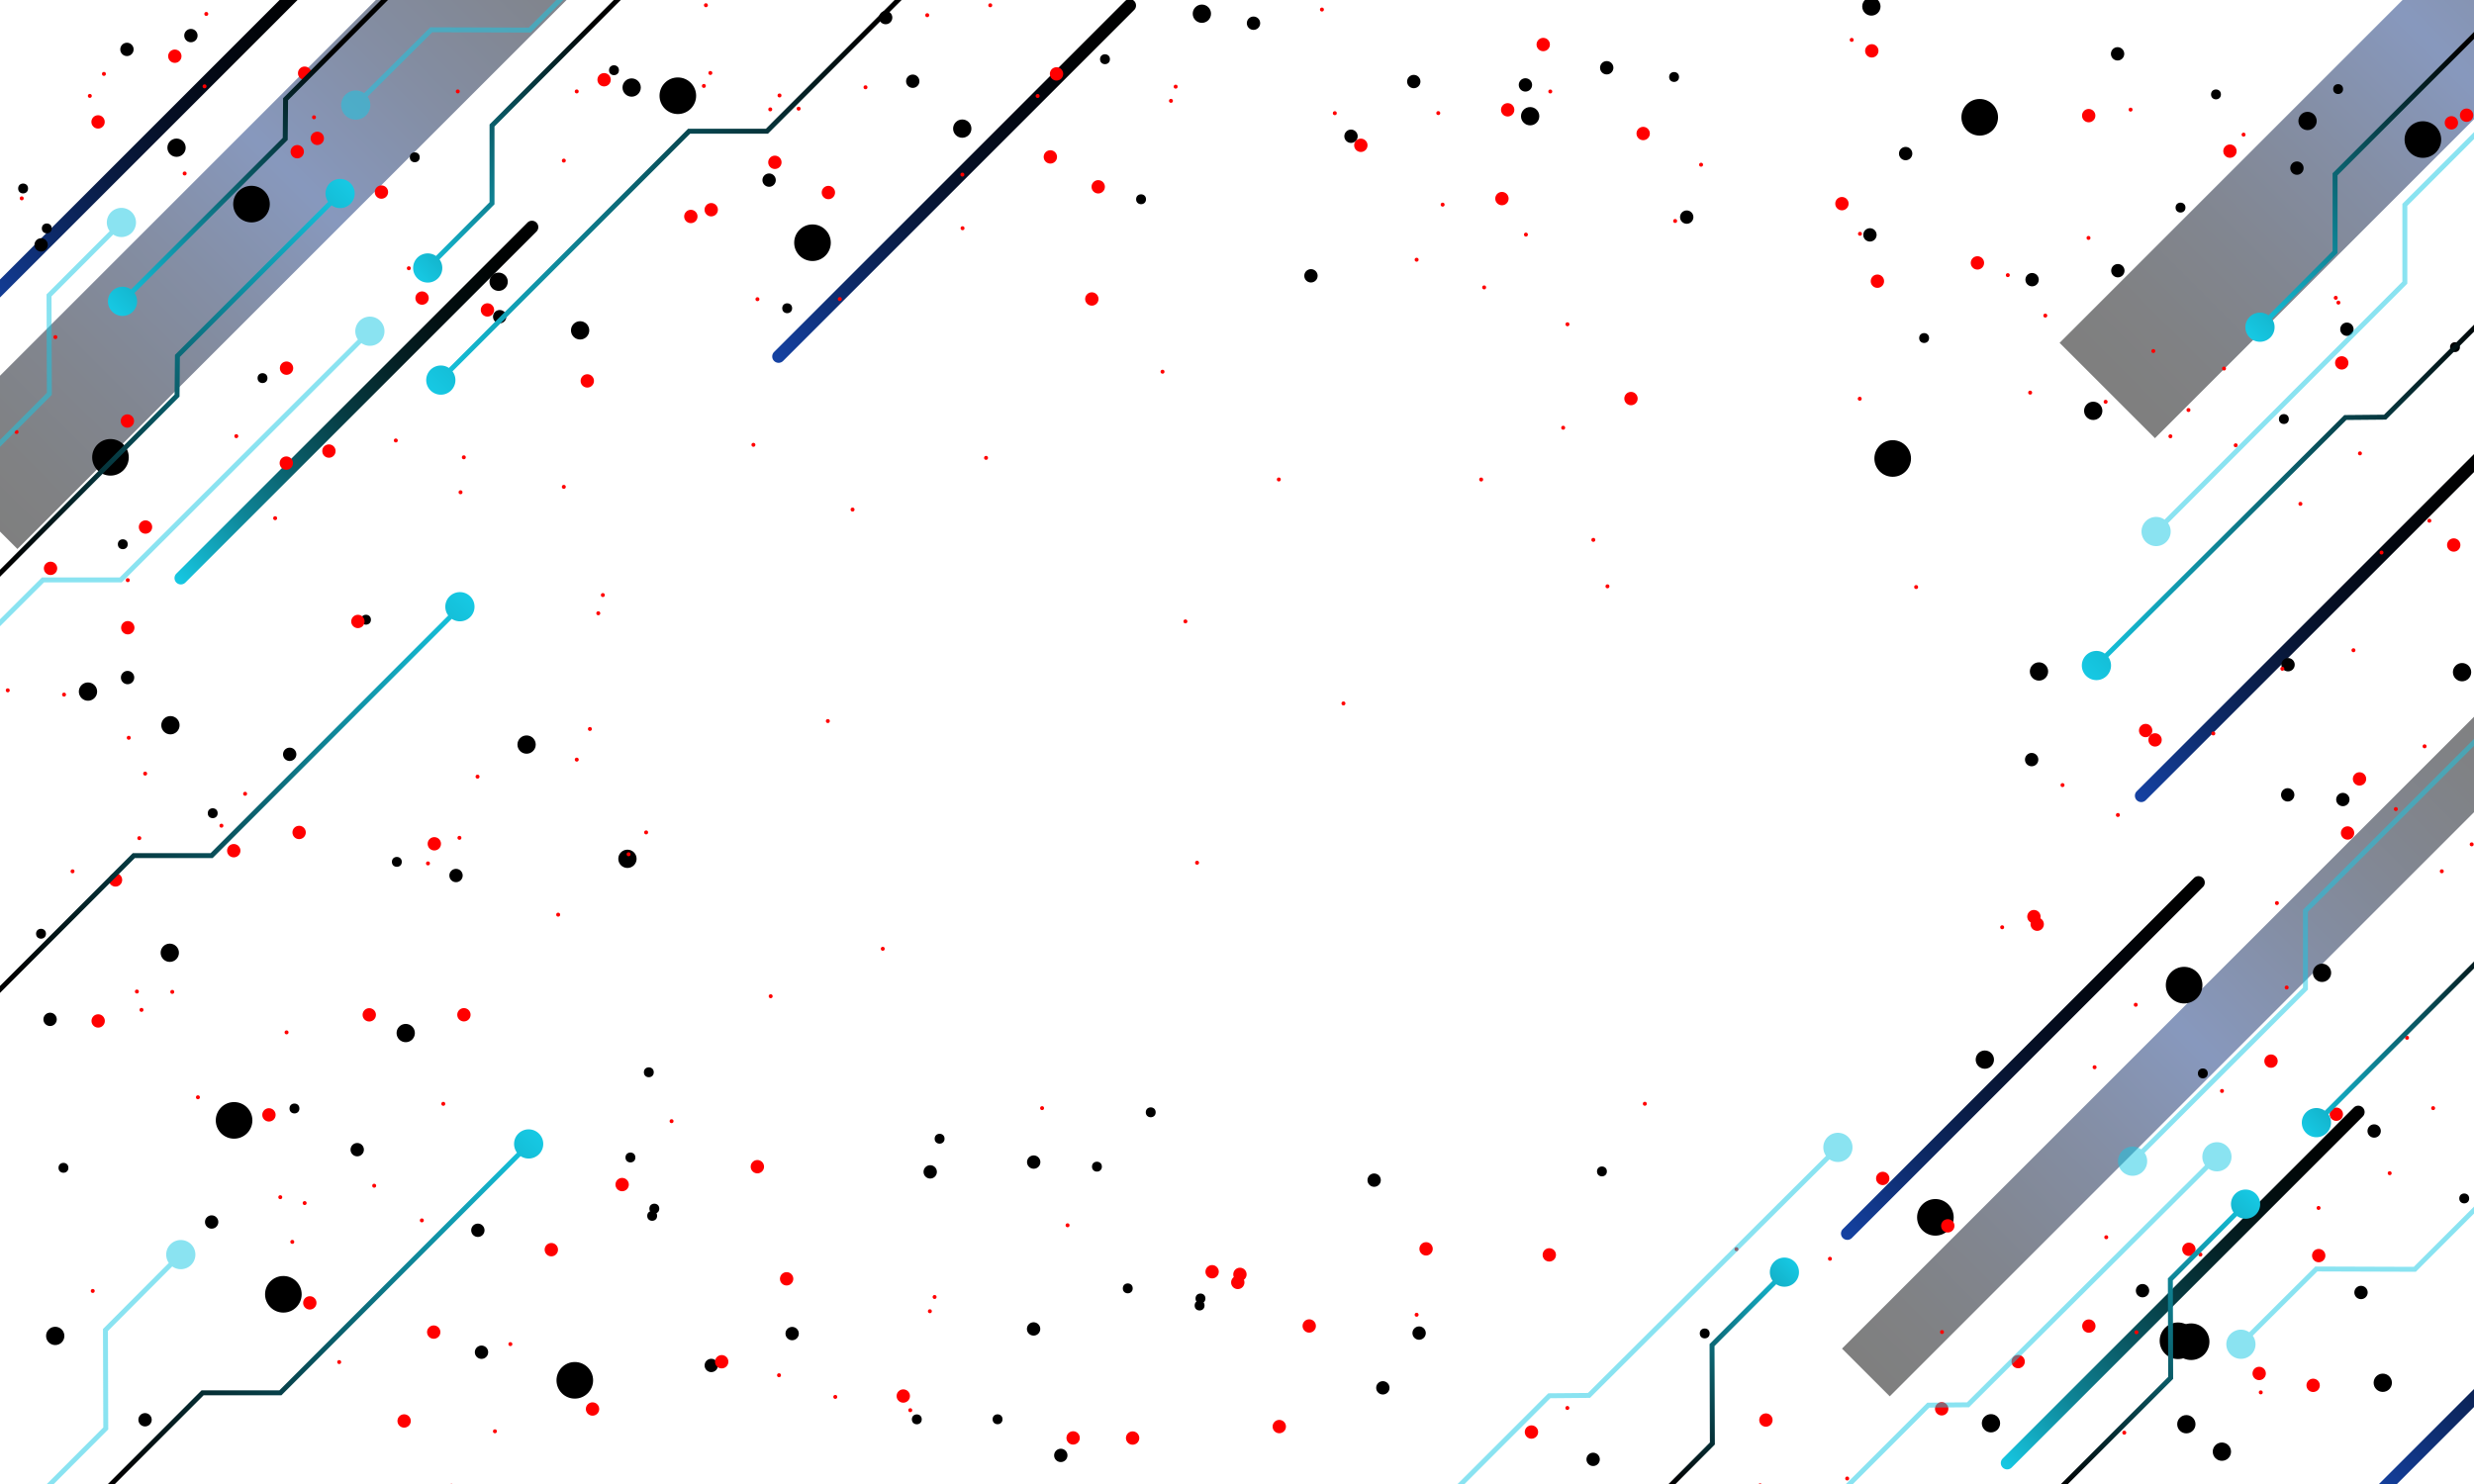 <svg xmlns="http://www.w3.org/2000/svg" xmlns:xlink="http://www.w3.org/1999/xlink" viewBox="0 0 5000 3000"><defs><style>.cls-1{fill:none;}.cls-2{isolation:isolate;}.cls-3{clip-path:url(#clip-path);}.cls-10,.cls-12,.cls-13,.cls-14,.cls-15,.cls-16,.cls-17,.cls-18,.cls-20,.cls-21,.cls-22,.cls-23,.cls-24,.cls-25,.cls-26,.cls-27,.cls-28,.cls-4,.cls-5,.cls-6,.cls-7,.cls-8,.cls-9{mix-blend-mode:screen;}.cls-4{fill:url(#linear-gradient);}.cls-5{fill:url(#linear-gradient-2);}.cls-6{fill:url(#linear-gradient-3);}.cls-7{fill:url(#linear-gradient-4);}.cls-8{fill:url(#linear-gradient-5);}.cls-9{fill:url(#linear-gradient-6);}.cls-10{fill:url(#linear-gradient-7);}.cls-11,.cls-19{opacity:0.5;}.cls-12{fill:url(#linear-gradient-8);}.cls-13{fill:url(#linear-gradient-9);}.cls-14{fill:url(#linear-gradient-10);}.cls-16{fill:red;}.cls-17{fill:url(#linear-gradient-11);}.cls-18{fill:url(#linear-gradient-12);}.cls-19{fill:#16c9e4;}.cls-20{fill:url(#linear-gradient-13);}.cls-21{fill:url(#linear-gradient-14);}.cls-22{fill:url(#linear-gradient-15);}.cls-23{fill:url(#linear-gradient-16);}.cls-24{fill:url(#linear-gradient-17);}.cls-25{fill:url(#linear-gradient-18);}.cls-26{fill:url(#linear-gradient-19);}.cls-27{fill:url(#linear-gradient-20);}.cls-28{fill:url(#linear-gradient-21);}</style><clipPath id="clip-path"><rect class="cls-1" width="5000" height="3000"/></clipPath><linearGradient id="linear-gradient" x1="-1128.37" y1="-1066.84" x2="-99.25" y2="-1066.84" gradientTransform="translate(1908.7 1134.2) rotate(-45)" gradientUnits="userSpaceOnUse"><stop offset="0" stop-color="#16c9e4"/><stop offset="0.06" stop-color="#14b3cb"/><stop offset="0.19" stop-color="#0e8496"/><stop offset="0.33" stop-color="#0a5c68"/><stop offset="0.47" stop-color="#063b42"/><stop offset="0.61" stop-color="#042125"/><stop offset="0.74" stop-color="#020f11"/><stop offset="0.87" stop-color="#000404"/><stop offset="1"/></linearGradient><linearGradient id="linear-gradient-2" x1="-1023.01" y1="-1739.31" x2="6.11" y2="-1739.31" gradientTransform="translate(1908.7 1134.2) rotate(-45)" gradientUnits="userSpaceOnUse"><stop offset="0" stop-color="#1542a3"/><stop offset="0.05" stop-color="#133c95"/><stop offset="0.21" stop-color="#0d2a68"/><stop offset="0.37" stop-color="#091b42"/><stop offset="0.53" stop-color="#050f25"/><stop offset="0.69" stop-color="#020711"/><stop offset="0.85" stop-color="#010204"/><stop offset="1"/></linearGradient><linearGradient id="linear-gradient-3" x1="42.61" y1="-529.44" x2="1071.73" y2="-529.44" xlink:href="#linear-gradient-2"/><linearGradient id="linear-gradient-4" x1="1362.08" y1="2045.87" x2="2391.2" y2="2045.87" xlink:href="#linear-gradient-2"/><linearGradient id="linear-gradient-5" x1="216.56" y1="2808.14" x2="1245.68" y2="2808.14" xlink:href="#linear-gradient"/><linearGradient id="linear-gradient-6" x1="704.47" y1="3382.32" x2="1733.59" y2="3382.32" xlink:href="#linear-gradient-2"/><linearGradient id="linear-gradient-7" x1="316.26" y1="2251.64" x2="1345.38" y2="2251.64" xlink:href="#linear-gradient-2"/><linearGradient id="linear-gradient-8" x1="166.06" y1="-6704.77" x2="4470.57" y2="-6704.77" gradientTransform="translate(-399.95 3371.83) scale(0.43 0.45)" gradientUnits="userSpaceOnUse"><stop offset="0"/><stop offset="0.07" stop-color="#010409"/><stop offset="0.19" stop-color="#040d21"/><stop offset="0.34" stop-color="#091d49"/><stop offset="0.5" stop-color="#10327c"/><stop offset="0.66" stop-color="#091d49"/><stop offset="0.81" stop-color="#040d21"/><stop offset="0.93" stop-color="#010409"/><stop offset="1"/></linearGradient><linearGradient id="linear-gradient-9" x1="7719.25" y1="-244.2" x2="12023.76" y2="-244.2" gradientTransform="translate(706.95 251.52) scale(0.43 0.45)" xlink:href="#linear-gradient-8"/><linearGradient id="linear-gradient-10" x1="3608.54" y1="1967.66" x2="7913.06" y2="1967.66" gradientTransform="translate(1967.73 1685.54) scale(0.43 0.22)" xlink:href="#linear-gradient-8"/><linearGradient id="linear-gradient-11" x1="-172.6" y1="1274.26" x2="719.79" y2="381.87" gradientUnits="userSpaceOnUse"><stop offset="0.18"/><stop offset="1" stop-color="#16c9e4"/></linearGradient><linearGradient id="linear-gradient-12" x1="3249.6" y1="3011.89" x2="3668.94" y2="2592.55" gradientUnits="userSpaceOnUse"><stop offset="0.17"/><stop offset="1" stop-color="#16c9e4"/></linearGradient><linearGradient id="linear-gradient-13" x1="4629.81" y1="2259.53" x2="5453" y2="1436.34" gradientUnits="userSpaceOnUse"><stop offset="0" stop-color="#16c9e4"/><stop offset="0.48"/></linearGradient><linearGradient id="linear-gradient-14" x1="4515.95" y1="651.67" x2="5096.01" y2="71.61" gradientUnits="userSpaceOnUse"><stop offset="0" stop-color="#16c9e4"/><stop offset="0.87"/></linearGradient><linearGradient id="linear-gradient-15" x1="3999.64" y1="3055.54" x2="4600.49" y2="2454.69" xlink:href="#linear-gradient-12"/><linearGradient id="linear-gradient-16" x1="215.18" y1="618.43" x2="1107.56" y2="-273.95" gradientUnits="userSpaceOnUse"><stop offset="0" stop-color="#16c9e4"/><stop offset="0.54"/></linearGradient><linearGradient id="linear-gradient-17" x1="812.56" y1="531.62" x2="1310.19" y2="34" xlink:href="#linear-gradient-14"/><linearGradient id="linear-gradient-18" x1="128.31" y1="3192.05" x2="1059" y2="2261.35" xlink:href="#linear-gradient-12"/><linearGradient id="linear-gradient-19" x1="-10.69" y1="2106.05" x2="920" y2="1175.35" gradientUnits="userSpaceOnUse"><stop offset="0.09"/><stop offset="1" stop-color="#16c9e4"/></linearGradient><linearGradient id="linear-gradient-20" x1="900.37" y1="819.58" x2="1831.07" y2="-111.12" xlink:href="#linear-gradient-14"/><linearGradient id="linear-gradient-21" x1="4227.7" y1="1377.9" x2="5119.96" y2="485.63" xlink:href="#linear-gradient-14"/></defs><g class="cls-2"><g id="Layer_2" data-name="Layer 2"><g id="Layer_1-2" data-name="Layer 1"><g class="cls-3"><path class="cls-4" d="M1084.15,468.19,374.63,1177.71a12.84,12.84,0,0,1-18.17,0h0a12.84,12.84,0,0,1,0-18.17L1066,450a12.84,12.84,0,0,1,18.17,0h0A12.84,12.84,0,0,1,1084.15,468.19Z"/><path class="cls-5" d="M683.15-81.81-26.37,627.71a12.84,12.84,0,0,1-18.17,0h0a12.84,12.84,0,0,1,0-18.17L665-100a12.84,12.84,0,0,1,18.17,0h0A12.84,12.84,0,0,1,683.15-81.81Z"/><path class="cls-6" d="M2292.15,20.19,1582.63,729.71a12.84,12.84,0,0,1-18.17,0h0a12.84,12.84,0,0,1,0-18.17L2274,2a12.84,12.84,0,0,1,18.17,0h0A12.84,12.84,0,0,1,2292.15,20.19Z"/><path class="cls-7" d="M5046.15,908.19l-709.52,709.52a12.84,12.84,0,0,1-18.17,0h0a12.84,12.84,0,0,1,0-18.17L5028,890a12.84,12.84,0,0,1,18.17,0h0A12.84,12.84,0,0,1,5046.15,908.19Z"/><path class="cls-8" d="M4775.15,2257.19l-709.52,709.52a12.84,12.84,0,0,1-18.17,0h0a12.84,12.84,0,0,1,0-18.17L4757,2239a12.84,12.84,0,0,1,18.17,0h0A12.84,12.84,0,0,1,4775.15,2257.19Z"/><path class="cls-9" d="M5526.15,2318.19l-709.52,709.52a12.84,12.84,0,0,1-18.17,0h0a12.84,12.84,0,0,1,0-18.17L5508,2300a12.84,12.84,0,0,1,18.17,0h0A12.84,12.84,0,0,1,5526.15,2318.19Z"/><path class="cls-10" d="M4452.15,1793.19l-709.52,709.52a12.84,12.84,0,0,1-18.17,0h0a12.84,12.84,0,0,1,0-18.17L4434,1775a12.84,12.84,0,0,1,18.17,0h0A12.84,12.84,0,0,1,4452.15,1793.19Z"/><g class="cls-11"><rect class="cls-12" x="-329.31" y="229.78" width="1831.12" height="272.53" transform="translate(-87.12 521.75) rotate(-45)"/><rect class="cls-13" x="3990.69" y="5.78" width="1831.12" height="272.53" transform="translate(1336.57 3510.84) rotate(-45)"/><rect class="cls-14" x="3502.79" y="2058.91" width="1831.12" height="136.47" transform="translate(-210.02 3747.27) rotate(-45)"/></g><circle class="cls-15" cx="508.3" cy="412.59" r="37"/><circle class="cls-15" cx="223.27" cy="924.52" r="37"/><circle class="cls-15" cx="1642.06" cy="490.69" r="37"/><circle class="cls-15" cx="1369.91" cy="193.56" r="37"/><circle class="cls-15" cx="4001.06" cy="237.12" r="37"/><circle class="cls-15" cx="3825.17" cy="926.85" r="37"/><circle class="cls-15" cx="4896.68" cy="282.11" r="37"/><circle class="cls-15" cx="4414.13" cy="1991.53" r="37"/><circle class="cls-15" cx="3911.45" cy="2460.94" r="37"/><circle class="cls-15" cx="4428.32" cy="2712.34" r="37"/><circle class="cls-15" cx="4401.73" cy="2710.46" r="37"/><circle class="cls-15" cx="572.68" cy="2616.5" r="37"/><circle class="cls-15" cx="473.07" cy="2264.91" r="37"/><circle class="cls-15" cx="1161.68" cy="2790.39" r="37"/><circle class="cls-15" cx="356.77" cy="298.6" r="18.5"/><circle class="cls-15" cx="1276.59" cy="176.95" r="18.5"/><circle class="cls-15" cx="1007.77" cy="569.57" r="18.5"/><circle class="cls-15" cx="177.82" cy="1398.09" r="18.5"/><circle class="cls-15" cx="344.44" cy="1466.06" r="18.5"/><circle class="cls-15" cx="1172.43" cy="667.85" r="18.5"/><circle class="cls-15" cx="1944.74" cy="260.01" r="18.5"/><circle class="cls-15" cx="2429.01" cy="27.71" r="18.5"/><circle class="cls-15" cx="3092.46" cy="234.92" r="18.5"/><circle class="cls-15" cx="3782.09" cy="13.11" r="18.5" transform="translate(282.88 1448.34) rotate(-22.5)"/><circle class="cls-15" cx="4663.61" cy="244.55" r="18.5"/><circle class="cls-15" cx="4230.45" cy="830.52" r="18.5"/><circle class="cls-15" cx="4120.83" cy="1357.42" r="18.5"/><circle class="cls-15" cx="4975.86" cy="1358.83" r="18.5"/><circle class="cls-15" cx="4692.82" cy="1966.64" r="18.5"/><circle class="cls-15" cx="4011.4" cy="2142.11" r="18.5"/><circle class="cls-15" cx="4023.8" cy="2877.23" r="18.5"/><circle class="cls-15" cx="4418.65" cy="2879.15" r="18.5"/><circle class="cls-15" cx="4490.49" cy="2934.63" r="18.5"/><circle class="cls-15" cx="4815.63" cy="2795.35" r="18.5"/><circle class="cls-15" cx="111.61" cy="2700.64" r="18.5"/><circle class="cls-15" cx="343.14" cy="1926.06" r="18.5"/><circle class="cls-15" cx="819.98" cy="2088.39" r="18.5"/><circle class="cls-15" cx="1268.07" cy="1736.13" r="18.5"/><circle class="cls-15" cx="1064.24" cy="1505.2" r="18.5"/><circle class="cls-15" cx="838.23" cy="318" r="10"/><circle class="cls-15" cx="530.54" cy="764.37" r="10"/><circle class="cls-15" cx="739.65" cy="1252.78" r="10"/><circle class="cls-15" cx="1590.91" cy="623.14" r="10"/><circle class="cls-15" cx="1240.86" cy="141.94" r="10"/><circle class="cls-15" cx="2233.19" cy="119.71" r="10"/><circle class="cls-15" cx="2306.09" cy="402.82" r="10"/><circle class="cls-15" cx="3383.35" cy="155.63" r="10"/><circle class="cls-15" cx="4478.53" cy="190.86" r="10"/><circle class="cls-15" cx="3888.69" cy="683.36" r="10"/><circle class="cls-15" cx="4615.75" cy="847.13" r="10"/><circle class="cls-15" cx="4406.87" cy="419.65" r="10"/><circle class="cls-15" cx="4725.38" cy="180.08" r="10"/><circle class="cls-15" cx="4961.57" cy="701.77" r="10"/><circle class="cls-15" cx="4451.98" cy="2169.97" r="10"/><circle class="cls-15" cx="4980.23" cy="2422.71" r="10"/><circle class="cls-15" cx="3445.27" cy="2695.63" r="10"/><circle class="cls-15" cx="2424.39" cy="2639.19" r="10"/><circle class="cls-15" cx="2426.17" cy="2624.95" r="10"/><circle class="cls-15" cx="1852.88" cy="2869.29" r="10"/><circle class="cls-15" cx="2325.64" cy="2248.61" r="10"/><circle class="cls-15" cx="1898.95" cy="2302.02" r="10"/><circle class="cls-15" cx="1318.03" cy="2457.95" r="10"/><circle class="cls-15" cx="1322.41" cy="2443.31" r="10"/><circle class="cls-15" cx="1311.27" cy="2167.69" r="10"/><circle class="cls-15" cx="595.09" cy="2240.88" r="10"/><circle class="cls-15" cx="128.23" cy="2360.81" r="10"/><circle class="cls-15" cx="429.91" cy="1643.96" r="10"/><circle class="cls-15" cx="802.04" cy="1742.34" r="10"/><circle class="cls-15" cx="1274.1" cy="2339.93" r="10"/><circle class="cls-15" cx="2216.92" cy="2358.46" r="10"/><circle class="cls-15" cx="2279.23" cy="2604.52" r="10"/><circle class="cls-15" cx="2016.09" cy="2869.14" r="10"/><circle class="cls-15" cx="3237.54" cy="2368.1" r="10"/><circle class="cls-15" cx="248.17" cy="1100.21" r="10"/><circle class="cls-15" cx="94.56" cy="461.77" r="10"/><circle class="cls-15" cx="46.69" cy="381.02" r="10"/><circle class="cls-15" cx="82.88" cy="1887.58" r="10"/><circle class="cls-15" cx="4642.15" cy="339.88" r="13.5"/><circle class="cls-15" cx="4106.9" cy="565.36" r="13.5"/><circle class="cls-15" cx="2730.41" cy="275.43" r="13.5"/><circle class="cls-15" cx="2649.47" cy="557.56" r="13.5"/><circle class="cls-15" cx="1844.68" cy="164.22" r="13.5"/><circle class="cls-15" cx="1554.39" cy="364.13" r="13.5"/><circle class="cls-15" cx="1009.9" cy="640.17" r="13.5"/><circle class="cls-15" cx="385.82" cy="71.94" r="13.5"/><circle class="cls-15" cx="256.56" cy="99.87" r="13.5"/><circle class="cls-15" cx="83.1" cy="495.06" r="13.5"/><circle class="cls-15" cx="257.82" cy="1369.73" r="13.5"/><circle class="cls-15" cx="101.23" cy="2060.71" r="13.5"/><circle class="cls-15" cx="921.63" cy="1769.91" r="13.5"/><circle class="cls-15" cx="721.95" cy="2324.12" r="13.5"/><circle class="cls-15" cx="585.46" cy="1524.9" r="13.5"/><circle class="cls-15" cx="427.75" cy="2470.36" r="13.5"/><circle class="cls-15" cx="293.14" cy="2870.13" r="13.5"/><circle class="cls-15" cx="965.77" cy="2487.08" r="13.5"/><circle class="cls-15" cx="973.13" cy="2733.59" r="13.5"/><circle class="cls-15" cx="1879.97" cy="2369.02" r="13.5"/><circle class="cls-15" cx="2089.11" cy="2349.21" r="13.5"/><circle class="cls-15" cx="2088.9" cy="2686.54" r="13.5"/><circle class="cls-15" cx="2777.17" cy="2385.74" r="13.5"/><circle class="cls-15" cx="2868.06" cy="2694.92" r="13.5"/><circle class="cls-15" cx="1600.95" cy="2695.91" r="13.5"/><circle class="cls-15" cx="1437.51" cy="2760.34" r="13.5"/><circle class="cls-15" cx="2143.88" cy="2942.18" r="13.5"/><circle class="cls-15" cx="2794.77" cy="2805.59" r="13.5"/><circle class="cls-15" cx="3219.74" cy="2950.18" r="13.5"/><circle class="cls-15" cx="4330.09" cy="2609.16" r="13.5"/><circle class="cls-15" cx="4798.21" cy="2286.39" r="13.5"/><circle class="cls-15" cx="4771.64" cy="2612.82" r="13.5"/><circle class="cls-15" cx="4734.94" cy="1616.29" r="13.5"/><circle class="cls-15" cx="4623.5" cy="1606.84" r="13.5"/><circle class="cls-15" cx="4624.22" cy="1343.75" r="13.5"/><circle class="cls-15" cx="4106" cy="1535.59" r="13.5"/><circle class="cls-15" cx="4743.12" cy="665.54" r="13.5"/><circle class="cls-15" cx="4280.23" cy="547.21" r="13.5"/><circle class="cls-15" cx="4279.68" cy="108.82" r="13.5"/><circle class="cls-15" cx="3851.35" cy="310.46" r="13.5"/><circle class="cls-15" cx="3247.22" cy="136.98" r="13.5"/><circle class="cls-15" cx="2857.25" cy="164.85" r="13.5"/><circle class="cls-15" cx="2533.36" cy="46.92" r="13.5"/><circle class="cls-15" cx="1789.93" cy="35.54" r="13.5"/><circle class="cls-15" cx="3082.93" cy="171.66" r="13.5"/><circle class="cls-15" cx="3408.9" cy="438.91" r="13.5"/><circle class="cls-15" cx="3779.17" cy="474.83" r="13.5"/><circle class="cls-16" cx="615.68" cy="147.98" r="13.5"/><circle class="cls-16" cx="198.19" cy="246.43" r="13.5"/><circle class="cls-16" cx="1396.2" cy="437.61" r="13.5"/><circle class="cls-16" cx="1437.38" cy="423.95" r="13.5"/><circle class="cls-16" cx="2135.24" cy="149.37" r="13.5"/><circle class="cls-16" cx="2219.52" cy="377.65" r="13.5"/><circle class="cls-16" cx="3047.03" cy="222" r="13.5"/><circle class="cls-16" cx="3782.92" cy="102.79" r="13.5"/><circle class="cls-16" cx="3996.42" cy="531.48" r="13.5"/><circle class="cls-16" cx="3296.25" cy="805.73" r="13.5"/><circle class="cls-16" cx="4221.31" cy="233.76" r="13.5"/><circle class="cls-16" cx="4954.31" cy="248.27" r="13.5"/><circle class="cls-16" cx="4732.72" cy="733.6" r="13.5"/><circle class="cls-16" cx="4768.63" cy="1574.62" r="13.5"/><circle class="cls-16" cx="4686.17" cy="2538.27" r="13.5"/><circle class="cls-16" cx="4221.6" cy="2680.75" r="13.5"/><circle class="cls-16" cx="4674.89" cy="2800.55" r="13.5"/><circle class="cls-16" cx="3568.94" cy="2870.71" r="13.5"/><circle class="cls-16" cx="2168.8" cy="2906.84" r="13.5"/><circle class="cls-16" cx="816.74" cy="2872.56" r="13.5"/><circle class="cls-16" cx="198.4" cy="2063.91" r="13.5"/><circle class="cls-16" cx="102.15" cy="1148.97" r="13.5"/><circle class="cls-16" cx="294.06" cy="1065.45" r="13.5"/><circle class="cls-16" cx="664.75" cy="911.85" r="13.5"/><circle class="cls-16" cx="604.52" cy="1682.85" r="13.5"/><circle class="cls-16" cx="937.58" cy="2051.41" r="13.5"/><circle class="cls-16" cx="723.33" cy="1256.32" r="13.5"/><circle class="cls-16" cx="1186.93" cy="770.02" r="13.5"/><circle class="cls-16" cx="2206.6" cy="604.41" r="13.5"/><circle class="cls-16" cx="3035.43" cy="401.48" r="13.5"/><circle class="cls-16" cx="3794.28" cy="568.44" r="13.5"/><circle class="cls-16" cx="4336.38" cy="1476.83" r="13.5"/><circle class="cls-16" cx="4355.42" cy="1495.75" r="13.5"/><circle class="cls-16" cx="4117.24" cy="1868.31" r="13.5"/><circle class="cls-16" cx="4110.57" cy="1853.02" r="13.5"/><circle class="cls-16" cx="3936.5" cy="2478.09" r="13.5"/><circle class="cls-16" cx="2882.14" cy="2524.61" r="13.5"/><circle class="cls-16" cx="2449.71" cy="2570.91" r="13.5"/><circle class="cls-16" cx="1530.65" cy="2358.55" r="13.5"/><circle class="cls-16" cx="877.77" cy="1705.77" r="13.5"/><circle class="cls-16" cx="746.29" cy="2051.56" r="13.5"/><circle class="cls-16" cx="1257.35" cy="2394.69" r="13.5"/><circle class="cls-16" cx="2501.58" cy="2592.51" r="13.5"/><circle class="cls-16" cx="2505.94" cy="2576.25" r="13.5"/><circle class="cls-16" cx="3805.03" cy="2382.28" r="13.5"/><circle class="cls-16" cx="3131.16" cy="2536.81" r="13.5"/><circle class="cls-16" cx="2585.45" cy="2883.91" r="13.5"/><circle class="cls-16" cx="1589.79" cy="2585.19" r="13.5"/><circle class="cls-16" cx="626.13" cy="2633.86" r="13.5"/><circle class="cls-16" cx="543.55" cy="2253.8" r="13.5"/><circle class="cls-16" cx="641.24" cy="279.69" r="13.5"/><circle class="cls-16" cx="353.32" cy="113.63" r="13.5"/><circle class="cls-16" cx="257.46" cy="851.11" r="13.5"/><circle class="cls-16" cx="985.16" cy="626.55" r="13.5"/><circle class="cls-16" cx="1566.05" cy="328.13" r="13.5"/><circle class="cls-16" cx="2750.29" cy="293.74" r="13.5"/><circle class="cls-16" cx="3722.57" cy="411.69" r="13.5"/><circle class="cls-16" cx="3118.88" cy="90.02" r="13.5"/><circle class="cls-16" cx="2122.77" cy="317.2" r="13.5"/><circle class="cls-16" cx="1674.18" cy="389.2" r="13.5"/><circle class="cls-16" cx="770.9" cy="388.29" r="13.5"/><circle class="cls-16" cx="600.74" cy="306.68" r="13.5"/><circle class="cls-16" cx="1220.89" cy="161.19" r="13.5"/><circle class="cls-16" cx="3320.88" cy="269.9" r="13.5"/><circle class="cls-16" cx="4506.77" cy="305.54" r="13.5"/><circle class="cls-16" cx="4985.01" cy="232.89" r="13.5"/><circle class="cls-16" cx="4959.03" cy="1101.78" r="13.5"/><circle class="cls-16" cx="4744.46" cy="1683.92" r="13.5"/><circle class="cls-16" cx="4721.76" cy="2252.49" r="13.5"/><circle class="cls-16" cx="4565.85" cy="2776.53" r="13.5"/><circle class="cls-16" cx="3924.17" cy="2847.99" r="13.5"/><circle class="cls-16" cx="2645.98" cy="2680.54" r="13.5"/><circle class="cls-16" cx="1825.54" cy="2822.15" r="13.5"/><circle class="cls-16" cx="1197.5" cy="2848.41" r="13.5"/><circle class="cls-16" cx="876.55" cy="2692.93" r="13.5"/><circle class="cls-16" cx="233.45" cy="1778.81" r="13.5"/><circle class="cls-16" cx="258.26" cy="1268.99" r="13.5"/><circle class="cls-16" cx="579.09" cy="744.25" r="13.5"/><circle class="cls-16" cx="853" cy="602.58" r="13.5"/><circle class="cls-16" cx="578.62" cy="936.17" r="13.5"/><circle class="cls-16" cx="472.42" cy="1719.71" r="13.5"/><circle class="cls-16" cx="1114.24" cy="2526.27" r="13.5"/><circle class="cls-16" cx="1458.57" cy="2752.84" r="13.5"/><circle class="cls-16" cx="2289.03" cy="2907.1" r="13.5"/><circle class="cls-16" cx="3095.1" cy="2894.95" r="13.5"/><circle class="cls-16" cx="4078.72" cy="2752.58" r="13.5"/><circle class="cls-16" cx="4423.78" cy="2525.55" r="13.5"/><circle class="cls-16" cx="4589.75" cy="2145.11" r="13.5"/><circle class="cls-16" cx="4601.69" cy="1825.64" r="4"/><circle class="cls-16" cx="4256.79" cy="2501.14" r="4"/><circle class="cls-16" cx="3167.66" cy="2846.31" r="4"/><circle class="cls-16" cx="1839.67" cy="2850.79" r="4"/><circle class="cls-16" cx="1031.48" cy="2717.2" r="4"/><circle class="cls-16" cx="615.69" cy="2432.08" r="4"/><circle class="cls-16" cx="400" cy="2218.22" r="4"/><circle class="cls-16" cx="281.55" cy="1694.36" r="4"/><circle class="cls-16" cx="293.37" cy="1563.91" r="4"/><circle class="cls-16" cx="187.42" cy="2609.75" r="4"/><circle class="cls-16" cx="912.43" cy="3003.51" r="4"/><circle class="cls-16" cx="3557.16" cy="3002.71" r="4"/><circle class="cls-16" cx="4317.82" cy="2693.28" r="4"/><circle class="cls-16" cx="4685.85" cy="2441.96" r="4"/><circle class="cls-16" cx="4864.66" cy="2097.92" r="4"/><circle class="cls-16" cx="4842" cy="1635.61" r="4"/><circle class="cls-16" cx="4756.4" cy="1314.51" r="4"/><circle class="cls-16" cx="4649.16" cy="1018.57" r="4"/><circle class="cls-16" cx="4494.77" cy="745.06" r="4"/><circle class="cls-16" cx="4057.81" cy="556.22" r="4"/><circle class="cls-16" cx="3759.03" cy="472.62" r="4"/><circle class="cls-16" cx="2915.59" cy="413.69" r="4"/><circle class="cls-16" cx="1944.99" cy="352.99" r="4"/><circle class="cls-16" cx="1614.06" cy="219.68" r="4"/><circle class="cls-16" cx="1422.52" cy="173.73" r="4"/><circle class="cls-16" cx="925.16" cy="184.83" r="4"/><circle class="cls-16" cx="413.42" cy="174.54" r="4"/><circle class="cls-16" cx="210.02" cy="149.41" r="4"/><circle class="cls-16" cx="43.9" cy="400.99" r="4"/><circle class="cls-16" cx="258.23" cy="1172.85" r="4"/><circle class="cls-16" cx="447.5" cy="1669.17" r="4"/><circle class="cls-16" cx="579.13" cy="2087" r="4"/><circle class="cls-16" cx="566.45" cy="2420.19" r="4"/><circle class="cls-16" cx="685.51" cy="2753.51" r="4"/><circle class="cls-16" cx="4293.18" cy="2896.24" r="4"/><circle class="cls-16" cx="4829.59" cy="2371.69" r="4"/><circle class="cls-16" cx="4995.33" cy="1706.9" r="4"/><circle class="cls-16" cx="4909.81" cy="1052.67" r="4"/><circle class="cls-16" cx="4720.59" cy="602.03" r="4"/><circle class="cls-16" cx="4305.97" cy="221.61" r="4"/><circle class="cls-16" cx="1873.96" cy="30.71" r="4"/><circle class="cls-16" cx="1435.65" cy="147.52" r="4"/><circle class="cls-16" cx="4351.93" cy="709.62" r="4"/><circle class="cls-16" cx="3083.93" cy="474.26" r="4"/><circle class="cls-16" cx="1945.32" cy="461.36" r="4"/><circle class="cls-16" cx="1530.8" cy="604.84" r="4"/><circle class="cls-16" cx="937.41" cy="924.47" r="4"/><circle class="cls-16" cx="864.94" cy="1745.43" r="4"/><circle class="cls-16" cx="2157.57" cy="2476.99" r="4"/><circle class="cls-16" cx="3509.38" cy="2525.28" r="4"/><circle class="cls-16" cx="4233.19" cy="2157.49" r="4"/><circle class="cls-16" cx="4280.27" cy="1647.56" r="4"/><circle class="cls-16" cx="3248.7" cy="1185.29" r="4"/><circle class="cls-16" cx="2395.75" cy="1256.21" r="4"/><circle class="cls-16" cx="1673.08" cy="1457.68" r="4"/><circle class="cls-16" cx="1305.85" cy="1682.76" r="4"/><circle class="cls-16" cx="1128.07" cy="1849.06" r="4"/><circle class="cls-16" cx="928.53" cy="1693.71" r="4"/><circle class="cls-16" cx="1139.49" cy="984.2" r="4"/><circle class="cls-16" cx="1697.2" cy="604.58" r="4"/><circle class="cls-16" cx="2999.5" cy="581" r="4"/><circle class="cls-16" cx="3758.56" cy="806.09" r="4"/><circle class="cls-16" cx="4102.98" cy="793.72" r="4"/><circle class="cls-16" cx="4422.94" cy="828.89" r="4"/><circle class="cls-16" cx="4518.41" cy="900.19" r="4"/><circle class="cls-16" cx="1522.68" cy="899.23" r="4"/><circle class="cls-16" cx="1209.15" cy="1239.76" r="4"/><circle class="cls-16" cx="1192.2" cy="1473.68" r="4"/><circle class="cls-16" cx="1270.41" cy="1726.91" r="4"/><circle class="cls-16" cx="1557.56" cy="2013.95" r="4"/><circle class="cls-16" cx="2106.07" cy="2240.17" r="4"/><circle class="cls-16" cx="3324.21" cy="2231.35" r="4"/><circle class="cls-16" cx="4046.42" cy="1874.51" r="4"/><circle class="cls-16" cx="4168.39" cy="1587.12" r="4"/><circle class="cls-16" cx="3872.55" cy="1186.75" r="4"/><circle class="cls-16" cx="3220.16" cy="1091.38" r="4"/><circle class="cls-16" cx="2715.16" cy="1422.04" r="4"/><circle class="cls-16" cx="2419.28" cy="1744.05" r="4"/><circle class="cls-16" cx="1784.09" cy="1918.03" r="4"/><circle class="cls-16" cx="1165.62" cy="1535.62" r="4"/><circle class="cls-16" cx="1218.36" cy="1202.95" r="4"/><circle class="cls-16" cx="1992.82" cy="925.6" r="4"/><circle class="cls-16" cx="2584.51" cy="969.28" r="4"/><circle class="cls-16" cx="2993.47" cy="969.36" r="4"/><circle class="cls-16" cx="3159.23" cy="864.71" r="4"/><circle class="cls-16" cx="3167.87" cy="655.54" r="4"/><circle class="cls-16" cx="2863.03" cy="525.05" r="4"/><circle class="cls-16" cx="2349.49" cy="751.45" r="4"/><circle class="cls-16" cx="1723.05" cy="1030.12" r="4"/><circle class="cls-16" cx="930.75" cy="995.13" r="4"/><circle class="cls-16" cx="556.06" cy="1047.54" r="4"/><circle class="cls-16" cx="260.2" cy="1491.47" r="4"/><circle class="cls-16" cx="276.67" cy="2004.44" r="4"/><circle class="cls-16" cx="756.24" cy="2397.01" r="4"/><circle class="cls-16" cx="1879.29" cy="2650.73" r="4"/><circle class="cls-16" cx="2863.02" cy="2657.87" r="4"/><circle class="cls-16" cx="3698.36" cy="2544.7" r="4"/><circle class="cls-16" cx="4490.67" cy="2205.47" r="4"/><circle class="cls-16" cx="4900.12" cy="1508.71" r="4"/><circle class="cls-16" cx="4769.5" cy="916.53" r="4"/><circle class="cls-16" cx="4220.91" cy="480.98" r="4"/><circle class="cls-16" cx="3133.14" cy="184.95" r="4"/><circle class="cls-16" cx="2376.04" cy="175.2" r="4"/><circle class="cls-16" cx="1749.2" cy="176.44" r="4"/><circle class="cls-16" cx="1165.58" cy="184.82" r="4"/><circle class="cls-16" cx="634.57" cy="237.09" r="4"/><circle class="cls-16" cx="373.17" cy="350.72" r="4"/><circle class="cls-16" cx="33.46" cy="873.29" r="4"/><circle class="cls-16" cx="15.67" cy="1395.54" r="4"/><circle class="cls-16" cx="146.59" cy="1761.44" r="4"/><circle class="cls-16" cx="285.95" cy="2041.54" r="4"/><circle class="cls-16" cx="590.71" cy="2510.52" r="4"/><circle class="cls-16" cx="1000.25" cy="2893.44" r="4"/><circle class="cls-16" cx="4569.05" cy="2814.79" r="4"/><circle class="cls-16" cx="4917.42" cy="2240.17" r="4"/><circle class="cls-16" cx="4934.91" cy="1761.33" r="4"/><circle class="cls-16" cx="4813.09" cy="1116.98" r="4"/><circle class="cls-16" cx="4725.97" cy="611.77" r="4"/><circle class="cls-16" cx="4534.32" cy="272.17" r="4"/><circle class="cls-16" cx="3742.32" cy="80.62" r="4"/><circle class="cls-16" cx="2671.65" cy="19.3" r="4"/><circle class="cls-16" cx="2001.33" cy="10.66" r="4"/><circle class="cls-16" cx="1426.68" cy="10.57" r="4" transform="translate(104.55 546.77) rotate(-22.5)"/><circle class="cls-16" cx="416.9" cy="28.18" r="4"/><circle class="cls-16" cx="181.53" cy="193.87" r="4"/><circle class="cls-16" cx="111.92" cy="681.48" r="4"/><circle class="cls-16" cx="129.43" cy="1404.19" r="4"/><circle class="cls-16" cx="348.15" cy="2005.15" r="4"/><circle class="cls-16" cx="852.55" cy="2467.1" r="4"/><circle class="cls-16" cx="1688.12" cy="2823.93" r="4"/><circle class="cls-16" cx="3733.19" cy="2988.91" r="4"/><circle class="cls-16" cx="4447.1" cy="2536.18" r="4"/><circle class="cls-16" cx="4621.4" cy="1996.29" r="4"/><circle class="cls-16" cx="4612.67" cy="1351.96" r="4"/><circle class="cls-16" cx="4386.44" cy="882.01" r="4"/><circle class="cls-16" cx="4133.58" cy="638.01" r="4"/><circle class="cls-16" cx="3437.92" cy="332.97" r="4"/><circle class="cls-16" cx="2906.77" cy="228.63" r="4"/><circle class="cls-16" cx="2366.52" cy="203.87" r="4"/><circle class="cls-16" cx="1556.7" cy="221.1" r="4"/><circle class="cls-16" cx="695.5" cy="394.17" r="4"/><circle class="cls-16" cx="477.56" cy="881.75" r="4"/><circle class="cls-16" cx="495.37" cy="1604.7" r="4"/><circle class="cls-16" cx="895.92" cy="2231.46" r="4"/><circle class="cls-16" cx="1574.41" cy="2780.12" r="4"/><circle class="cls-16" cx="3924.84" cy="2692.78" r="4"/><circle class="cls-16" cx="4316.37" cy="2031.19" r="4"/><circle class="cls-16" cx="4473.16" cy="1482.74" r="4"/><circle class="cls-16" cx="4255.51" cy="812.25" r="4"/><circle class="cls-16" cx="3385.51" cy="446.72" r="4"/><circle class="cls-16" cx="2697.68" cy="228.8" r="4"/><circle class="cls-16" cx="2097.05" cy="194.02" r="4"/><circle class="cls-16" cx="1575.38" cy="192.98" r="4"/><circle class="cls-16" cx="1139.5" cy="324.7" r="4"/><circle class="cls-16" cx="826.24" cy="542.29" r="4"/><circle class="cls-16" cx="799.93" cy="890.45" r="4"/><circle class="cls-16" cx="965.11" cy="1570.04" r="4"/><circle class="cls-16" cx="1357.24" cy="2266.53" r="4"/><circle class="cls-16" cx="1888.83" cy="2621.95" r="4"/><path class="cls-17" d="M362.81,801.8l.72-80.17L670.15,415.12a29.5,29.5,0,1,0-7-7.12L355,716l-1.44,1.45-.72,80.18-500.08,502,7.09,7.06L361.37,803.25Z"/><path class="cls-18" d="M3589.83,2596.13a29.46,29.46,0,1,0-7.21-6.93l-127.55,127.88.67,199-150.67,151.31,7.09,7.06,153.59-154.25-.67-199Z"/><path class="cls-19" d="M-48.84,952.42,104.75,798.17l-.67-199L228.83,474.13a29.48,29.48,0,1,0-7.2-6.93L94.07,595.08l.67,199L-55.93,945.36Z"/><path class="cls-20" d="M4660.64,2248.64a29.5,29.5,0,1,0,45,3.9l482.14-482.63,1.46-1.47,0-157.25,219.13-219.47-7.08-7.06-222.05,222.39,0,157.25-480.65,481.15A29.51,29.51,0,0,0,4660.64,2248.64Z"/><path class="cls-19" d="M4378.36,1095.36a29.5,29.5,0,0,0,3.27-37.82l482.14-482.63,1.46-1.47,0-157.25,219.13-219.47-7.08-7.06L4856.72,410.59l-1.46,1.46,0,157.25-480.65,481.15a29.5,29.5,0,1,0,3.78,44.91Z"/><path class="cls-21" d="M4588.36,682.36a29.51,29.51,0,0,0,3.38-37.67l131-131.59,1.46-1.46,0-157.25,327.33-327.2-7.07-7.08-328.8,328.67-1.46,1.47,0,157.26-129.5,130a29.5,29.5,0,1,0,3.63,44.8Z"/><path class="cls-22" d="M4521.07,2458.18a29.5,29.5,0,1,0-7-7.14L4381.3,2584.38l.67,199-327.32,327.19,7.07,7.07L4390.51,2789l1.47-1.48-.66-199Z"/><path class="cls-19" d="M218.11,2690.72l130-130.53a29.51,29.51,0,1,0-7-7.15l-133,133.56.67,199L63.2,3031.51l7.08,7.06,148.5-148.87Z"/><path class="cls-19" d="M4654.37,1839.22l0,157.26-327.12,327a29.51,29.51,0,1,0,7,7.12l328.63-328.5,1.47-1.47,0-157.25,500.75-500.56-7.07-7.07-502.22,502Z"/><path class="cls-23" d="M226.77,588.29a29.5,29.5,0,1,0,45.06,4L580,284.3l1.45-1.45.72-80.18,500.07-502-7.09-7.05L573.59,197.06l-1.44,1.44-.72,80.17L264.81,585.18A29.5,29.5,0,0,0,226.77,588.29Z"/><path class="cls-24" d="M989.38,408.85,881.1,517.44a29.49,29.49,0,1,0,7.19,7L999.38,413l0-157.25L1265.36-10.83l-7.08-7.06L989.41,251.59Z"/><path class="cls-25" d="M1047.59,2291.67a29.5,29.5,0,0,0-2.74,38.54L564.59,2810.66l-157.26,0L77.2,3140.94l7.07,7.07,327.2-327.32,157.26,0,483.38-483.57a29.5,29.5,0,1,0-4.52-45.42Z"/><path class="cls-26" d="M429.73,1734.66l483.38-483.57a29.53,29.53,0,1,0-7.26-6.88L425.59,1724.66l-157.26,0L-61.8,2054.94l7.07,7.07,327.2-327.32Z"/><path class="cls-19" d="M3735.32,2340.38a29.5,29.5,0,1,0-44.9-3.76l-481.13,479.29-80.19.72L2799,3146.87l7.07,7.07,327.22-327.35,80.17-.72,484.06-482.2A29.52,29.52,0,0,0,3735.32,2340.38Z"/><path class="cls-19" d="M4501.32,2359.38a29.5,29.5,0,1,0-44.9-3.76l-481.13,479.29-80.19.72L3565,3165.87l7.07,7.07,327.22-327.35,80.17-.72,484.06-482.2A29.52,29.52,0,0,0,4501.32,2359.38Z"/><path class="cls-19" d="M246.09,1177.29,730.34,693.55a29.51,29.51,0,1,0-7-7.1L242,1167.29l-157.26,0-222.39,222,7.06,7.08L88.84,1177.32Z"/><path class="cls-27" d="M1547.9,260.24l-157.25,0L907.26,743.84a29.52,29.52,0,1,0,7.27,6.88l480.26-480.45,157.26,0L1882.18-60l-7.07-7.07Z"/><path class="cls-28" d="M4257.79,1366.26a29.51,29.51,0,0,0,3.17-38L4742.09,849l80.19-.72,330.11-330.24-7.07-7.07L4818.1,838.34l-80.18.72-484.05,482.2a29.5,29.5,0,1,0,3.92,45Z"/><path class="cls-19" d="M4878.3,2561l-199-.67-133.49,132.93a29.5,29.5,0,1,0,7.1,7l130.51-129.95,199,.67,330.14-330.27-7.07-7.07Z"/><path class="cls-19" d="M869.56,55.12,735.85,188.25a29.51,29.51,0,1,0,7.1,7.05L873.67,65.13l199,.67L1221.53-82.7l-7.07-7.08L1068.53,55.79Z"/></g></g></g></g></svg>